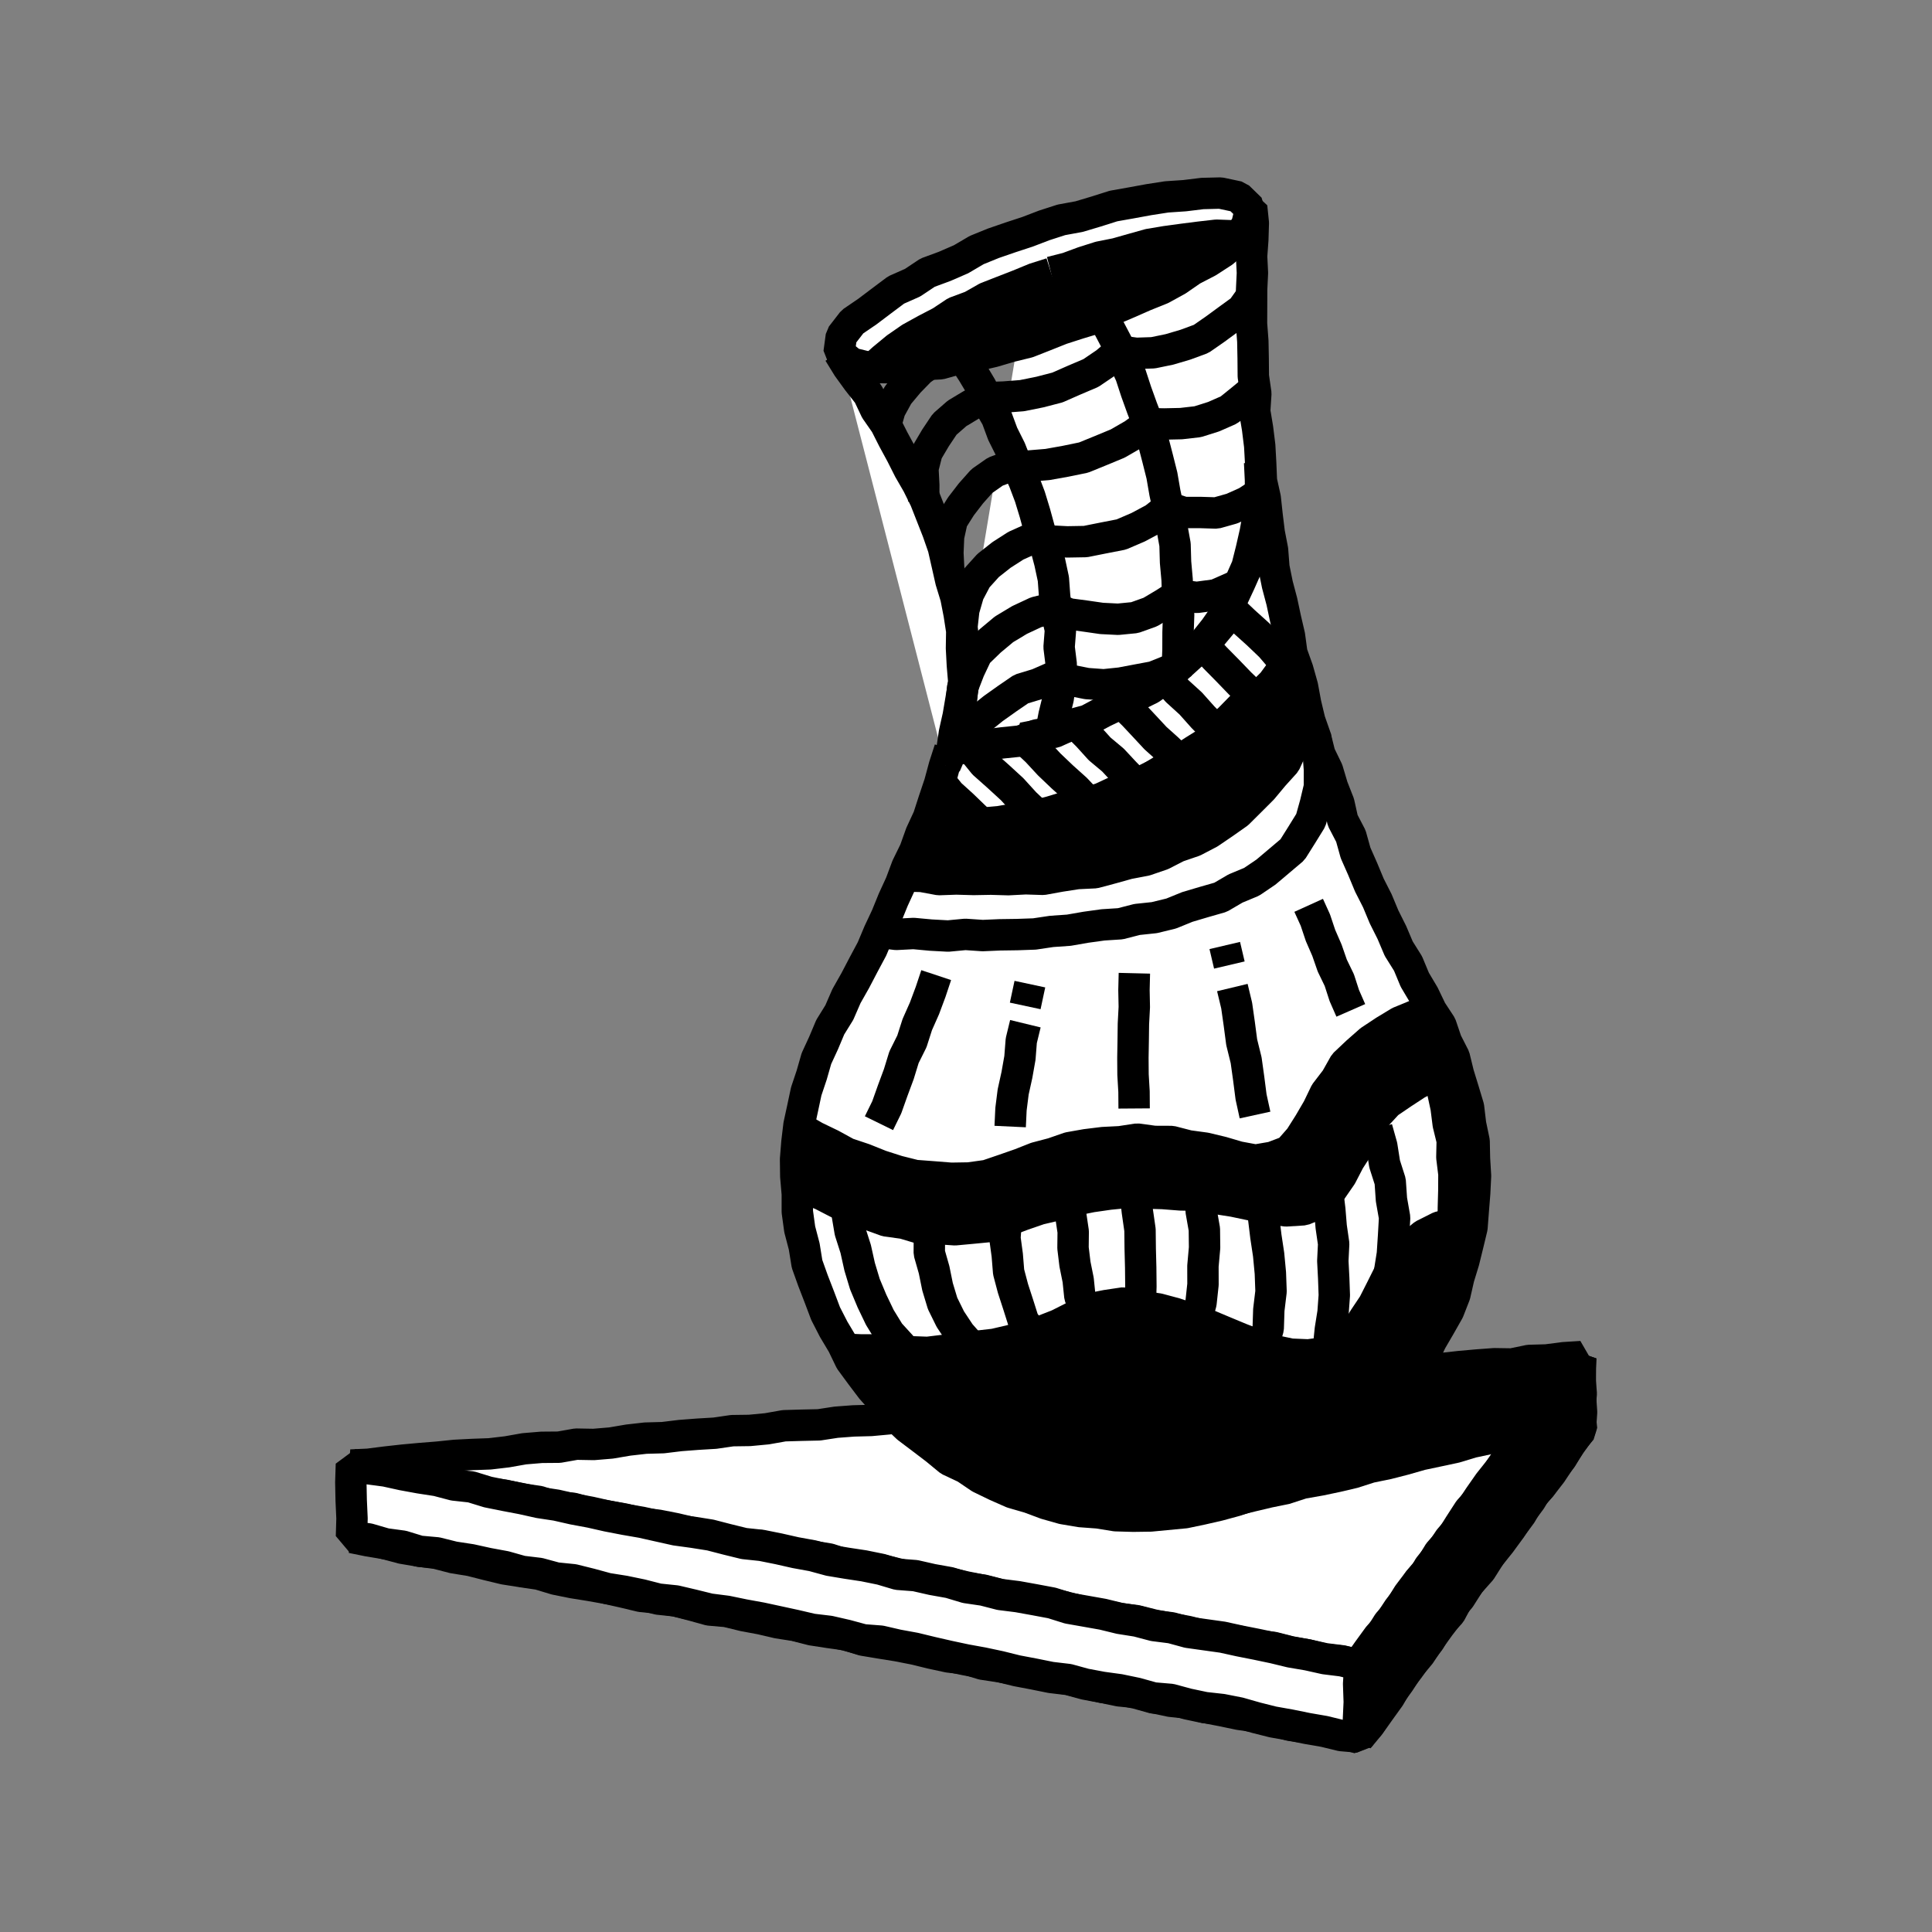 <svg xmlns="http://www.w3.org/2000/svg" viewBox="0 0 800 800"><rect x="0" y="0" width="800" height="800" fill="#808080" stroke="none"/><defs><style>.a{fill:none;stroke:#000;stroke-linejoin:bevel;stroke-width:13px;}.b{fill:#fff;}</style></defs><title>kiln-3</title><polygon class="a" points="145.74 636.67 152.37 638.02 159.49 639.2 166.47 641.08 173.57 642.29 180.74 643.22 187.73 645.03 194.85 646.19 201.85 647.97 208.86 649.66 215.99 650.78 223.13 651.84 230.06 653.93 237.13 655.36 244.25 656.5 251.35 657.76 258.39 659.35 265.41 661.03 272.61 661.76 279.74 662.92 286.73 664.72 293.7 666.66 300.92 667.29 307.93 669.02 315.02 670.34 322.05 671.98 329.18 673.09 336.17 674.89 343.31 675.99 350.46 676.97 357.38 679.16 364.49 680.35 371.61 681.49 378.69 682.88 385.7 684.59 392.75 686.11 399.93 686.97 406.86 689.1 413.99 690.17 421.09 691.46 428.24 692.48 435.26 694.17 442.37 695.38 449.38 697.09 456.42 698.68 463.48 700.15 470.7 700.85 477.64 702.95 484.69 704.46 491.9 705.2 498.89 707.02 505.98 708.38 513.04 709.86 520.19 710.88 527.24 712.4 534.2 714.41 541.35 715.44 548.51 716.44 555.62 717.74 562.65 719.72 566.42 713.53 571.16 708.13 575.16 702.18 578.95 696.09 583.25 690.37 587.75 684.78 591.78 678.86 595.94 673.04 599.91 667.07 604.56 661.6 608.4 655.54 613.19 650.16 617.01 644.1 621.01 638.16 625.65 632.67 629.9 626.91 633.44 620.63 638.21 615.24 642.22 609.3 646.69 603.69 650.37 597.5 654.56 591.87 647.49 591.94 640.34 592.81 633.19 593.73 625.98 593.92 618.88 595.39 611.72 596.07 604.46 595.73 597.33 596.81 590.18 597.78 582.95 597.67 575.83 598.91 568.64 599.4 561.46 599.85 554.28 600.43 547.15 601.58 539.94 601.82 532.8 602.85 525.61 603.22 518.47 604.27 511.3 604.91 504.07 604.92 496.91 605.66 489.75 606.41 482.56 606.89 475.4 607.7 468.22 608.22 461.01 608.45 453.91 609.97 446.67 609.86 439.52 610.76 432.36 611.5 425.14 611.68 418.02 612.93 410.83 613.32 403.67 614.21 396.47 614.49 389.3 615.25 382.15 616.17 374.96 616.61 367.8 617.36 360.63 618.07 353.38 617.87 346.23 618.73 339.11 619.95 331.88 619.97 324.69 620.43 317.59 621.85 310.38 622.05 303.19 622.54 296.03 623.32 288.86 624 281.72 625.03 274.51 625.24 267.38 626.37 260.17 626.67 252.95 626.79 245.81 627.81 238.62 628.3 231.48 629.36 224.3 629.99 217.14 630.8 209.92 631.01 202.77 631.91 195.56 632.19 188.37 632.69 181.19 633.27 174.03 634.16 166.83 634.57 159.66 635.26 152.48 636.02 145.74 636.67"/><polygon class="b" points="145.33 606.65 152.38 607.96 159.37 609.78 166.57 610.54 173.66 611.85 180.57 614.05 187.77 614.81 194.75 616.68 201.78 618.32 208.97 619.12 216.01 620.68 223.15 621.72 230.06 623.94 237.29 624.55 244.25 626.52 251.37 627.7 258.47 628.97 265.48 630.67 272.65 631.58 279.73 632.97 286.75 634.64 293.79 636.19 300.78 638.03 307.85 639.44 315.09 640 321.99 642.28 329.1 643.49 336.27 644.38 343.39 645.55 350.29 647.87 357.39 649.14 364.57 649.95 371.58 651.64 378.61 653.26 385.71 654.56 392.88 655.45 399.9 657.09 406.97 658.52 413.98 660.26 421.06 661.6 428.15 662.9 435.3 663.98 442.3 665.72 449.31 667.48 456.4 668.8 463.48 670.15 470.65 671.1 477.65 672.86 484.74 674.23 491.83 675.55 498.83 677.36 505.99 678.29 513.1 679.55 520.09 681.37 527.29 682.15 534.29 683.94 541.39 685.23 548.4 687 555.6 687.81 562.46 689.23 566.47 683.57 570.68 677.78 575.47 672.4 579.33 666.37 583.14 660.28 587.45 654.57 592.09 649.09 595.83 642.96 600.58 637.55 604.38 631.46 608.27 625.45 613.07 620.07 617.38 614.36 621.17 608.27 625.77 602.76 629.89 596.9 633.77 590.87 638.27 585.28 642.29 579.35 646.12 573.28 650.78 567.8 654.8 561.74 647.51 562.2 640.37 563.13 633.16 563.33 626.06 564.8 618.82 564.69 611.64 565.22 604.47 565.86 597.31 566.65 590.15 567.45 582.98 568.01 575.84 568.99 568.66 569.54 561.43 569.56 554.29 570.59 547.1 571.05 539.92 571.58 532.78 572.57 525.58 572.91 518.47 574.25 511.27 574.56 504.08 575.08 496.93 575.94 489.73 576.25 482.56 576.98 475.35 577.17 468.25 578.59 461 578.42 453.86 579.39 446.66 579.75 439.52 580.77 432.32 581.12 425.19 582.23 418.02 582.94 410.82 583.23 403.68 584.26 396.44 584.21 389.31 585.29 382.15 586.13 374.95 586.44 367.81 587.52 360.64 588.18 353.42 588.37 346.24 588.91 339.12 590 331.9 590.16 324.69 590.37 317.57 591.63 310.4 592.31 303.18 592.41 296.04 593.45 288.85 593.88 281.67 594.43 274.51 595.3 267.3 595.5 260.14 596.31 253.01 597.52 245.83 598.12 238.59 597.99 231.47 599.25 224.24 599.31 217.06 599.91 209.93 601.17 202.78 602.01 195.57 602.27 188.37 602.64 181.2 603.38 174.01 603.95 166.84 604.61 159.67 605.41 152.51 606.32 145.33 606.65"/><polygon class="a" points="145.33 606.65 152.38 607.96 159.37 609.78 166.57 610.54 173.66 611.85 180.57 614.05 187.77 614.81 194.75 616.68 201.78 618.32 208.97 619.12 216.01 620.68 223.15 621.72 230.06 623.94 237.29 624.55 244.25 626.52 251.37 627.7 258.47 628.97 265.48 630.67 272.65 631.58 279.73 632.97 286.75 634.64 293.79 636.19 300.78 638.03 307.85 639.44 315.09 640 321.99 642.28 329.1 643.49 336.27 644.38 343.39 645.55 350.29 647.87 357.39 649.14 364.57 649.95 371.58 651.64 378.61 653.26 385.71 654.56 392.88 655.45 399.9 657.09 406.97 658.52 413.98 660.26 421.06 661.6 428.15 662.9 435.3 663.98 442.3 665.72 449.31 667.48 456.4 668.8 463.48 670.15 470.65 671.1 477.65 672.86 484.74 674.23 491.83 675.55 498.83 677.36 505.99 678.29 513.1 679.55 520.09 681.37 527.29 682.15 534.29 683.94 541.39 685.23 548.4 687 555.6 687.81 562.46 689.23 566.47 683.57 570.68 677.78 575.47 672.4 579.33 666.37 583.14 660.28 587.45 654.57 592.09 649.09 595.83 642.96 600.58 637.55 604.38 631.46 608.27 625.45 613.07 620.07 617.38 614.36 621.17 608.27 625.77 602.76 629.89 596.9 633.77 590.87 638.27 585.28 642.29 579.35 646.12 573.28 650.78 567.8 654.8 561.74 647.51 562.2 640.37 563.13 633.16 563.33 626.06 564.8 618.82 564.69 611.64 565.22 604.47 565.86 597.31 566.65 590.15 567.45 582.98 568.01 575.84 568.99 568.66 569.54 561.43 569.56 554.29 570.59 547.1 571.05 539.92 571.58 532.78 572.57 525.58 572.91 518.47 574.25 511.27 574.56 504.08 575.08 496.93 575.94 489.73 576.25 482.56 576.98 475.35 577.17 468.25 578.59 461 578.42 453.86 579.39 446.66 579.75 439.52 580.77 432.32 581.12 425.19 582.23 418.02 582.94 410.82 583.23 403.68 584.26 396.44 584.21 389.31 585.29 382.15 586.13 374.95 586.44 367.81 587.52 360.64 588.18 353.42 588.37 346.24 588.91 339.12 590 331.9 590.16 324.69 590.37 317.57 591.63 310.4 592.31 303.18 592.41 296.04 593.45 288.85 593.88 281.67 594.43 274.51 595.3 267.3 595.5 260.14 596.31 253.01 597.52 245.83 598.12 238.59 597.99 231.47 599.25 224.24 599.31 217.06 599.91 209.93 601.17 202.78 602.01 195.57 602.27 188.37 602.64 181.2 603.38 174.01 603.95 166.84 604.61 159.67 605.41 152.51 606.32 145.33 606.65"/><polygon class="b" points="145.51 606.28 145.27 613.77 145.42 621.27 145.76 628.77 145.54 636.24 152.65 637.24 159.6 639.26 166.76 640.23 173.68 642.35 180.9 643 187.9 644.75 195.03 645.84 202.07 647.39 209.16 648.7 216.11 650.66 223.29 651.52 230.26 653.41 237.47 654.14 244.47 655.88 251.44 657.78 258.56 658.91 265.62 660.37 272.61 662.16 279.81 662.91 286.83 664.56 293.84 666.29 301 667.21 308.06 668.67 315.16 669.96 322.2 671.48 329.25 673.01 336.27 674.65 343.45 675.51 350.48 677.12 357.45 679.01 364.69 679.57 371.71 681.19 378.8 682.49 385.81 684.19 392.84 685.8 399.88 687.3 406.98 688.59 414.03 690.09 421.03 691.83 428.11 693.17 435.18 694.6 442.36 695.45 449.33 697.36 456.42 698.69 463.57 699.67 470.64 701.14 477.6 703.08 484.83 703.7 491.81 705.59 498.87 707.08 506.06 707.88 513.13 709.27 520.09 711.26 527.09 713.02 534.19 714.28 541.26 715.72 548.37 716.95 555.39 718.66 562.43 719.26 567.13 714.08 571.1 708.12 575.24 702.29 579.44 696.5 583.36 690.5 587.97 685 591.94 679.05 596.13 673.25 600.5 667.57 603.96 661.25 608.15 655.45 612.72 649.92 616.56 643.87 621 638.25 625.28 632.51 629.61 626.81 633.87 621.06 637.54 614.88 642.34 609.52 646.27 603.53 650.19 597.52 654.9 591.91 654.12 584.41 654.76 577.03 654.09 569.65 654.58 562.07 650.39 568.1 646.09 573.79 641.66 579.39 637.94 585.5 633.47 591.07 629.88 597.27 625 602.54 621.02 608.47 616.57 614.06 612.48 619.91 608.55 625.87 604.79 631.95 600.12 637.38 596.18 643.33 591.71 648.9 588.15 655.13 583.55 660.61 579.11 666.21 575.18 672.17 571.25 678.14 567.02 683.9 562.66 689.43 555.75 687.72 548.58 686.83 541.54 685.26 534.43 684.05 527.42 682.35 520.37 680.87 513.29 679.47 506.25 677.92 499.1 676.92 491.95 675.92 484.98 674.02 477.8 673.11 470.82 671.27 463.69 670.14 456.68 668.43 449.58 667.17 442.48 665.92 435.56 663.75 428.47 662.42 421.37 661.14 414.2 660.24 407.21 658.44 400.06 657.39 393.13 655.31 386.03 654.04 378.99 652.44 371.75 651.88 364.81 649.82 357.74 648.38 350.61 647.3 343.49 646.11 336.52 644.21 329.43 642.92 322.4 641.33 315.33 639.91 308.13 639.15 301.12 637.43 294.13 635.62 287 634.49 279.84 633.51 272.8 631.94 265.76 630.36 258.65 629.13 251.57 627.76 244.54 626.17 237.44 624.85 230.41 623.25 223.27 622.17 216.22 620.6 209.13 619.25 202.07 617.83 195.13 615.7 187.94 614.91 180.95 613.07 173.81 611.97 166.71 610.67 159.66 609.12 152.49 608.17 145.51 606.28"/><polygon class="a" points="145.51 606.28 145.27 613.77 145.42 621.27 145.76 628.77 145.54 636.24 152.65 637.24 159.6 639.26 166.76 640.23 173.68 642.35 180.9 643 187.9 644.75 195.03 645.84 202.07 647.39 209.16 648.7 216.11 650.66 223.29 651.52 230.26 653.41 237.47 654.14 244.47 655.88 251.44 657.78 258.56 658.91 265.62 660.37 272.61 662.16 279.81 662.91 286.83 664.56 293.84 666.29 301 667.21 308.06 668.67 315.16 669.96 322.2 671.48 329.25 673.01 336.27 674.65 343.45 675.51 350.48 677.12 357.45 679.01 364.69 679.57 371.71 681.19 378.8 682.49 385.81 684.19 392.84 685.8 399.88 687.3 406.98 688.59 414.03 690.09 421.03 691.83 428.11 693.17 435.18 694.6 442.36 695.45 449.33 697.36 456.42 698.69 463.57 699.67 470.64 701.14 477.6 703.08 484.83 703.7 491.81 705.59 498.87 707.08 506.06 707.88 513.13 709.27 520.09 711.26 527.09 713.02 534.19 714.28 541.26 715.72 548.37 716.95 555.39 718.66 562.43 719.26 567.13 714.08 571.1 708.12 575.24 702.29 579.44 696.5 583.36 690.5 587.97 685 591.94 679.05 596.13 673.25 600.5 667.57 603.96 661.25 608.15 655.45 612.72 649.92 616.56 643.87 621 638.25 625.28 632.51 629.61 626.81 633.87 621.06 637.54 614.88 642.34 609.52 646.27 603.53 650.19 597.52 654.9 591.91 654.12 584.41 654.76 577.03 654.09 569.65 654.58 562.07 650.39 568.1 646.09 573.79 641.66 579.39 637.94 585.5 633.47 591.07 629.88 597.27 625 602.54 621.02 608.47 616.57 614.06 612.48 619.91 608.55 625.87 604.79 631.95 600.12 637.38 596.18 643.33 591.71 648.9 588.15 655.13 583.55 660.61 579.11 666.21 575.18 672.17 571.25 678.14 567.02 683.9 562.66 689.43 555.75 687.72 548.58 686.83 541.54 685.26 534.43 684.05 527.42 682.35 520.37 680.87 513.29 679.47 506.25 677.92 499.1 676.92 491.95 675.92 484.98 674.02 477.8 673.11 470.82 671.27 463.69 670.14 456.68 668.43 449.58 667.17 442.48 665.92 435.56 663.75 428.47 662.42 421.37 661.14 414.2 660.24 407.21 658.44 400.06 657.39 393.13 655.31 386.03 654.04 378.99 652.44 371.75 651.88 364.81 649.82 357.74 648.38 350.61 647.3 343.49 646.11 336.52 644.21 329.43 642.92 322.4 641.33 315.33 639.91 308.13 639.15 301.12 637.43 294.13 635.62 287 634.49 279.84 633.51 272.8 631.94 265.76 630.36 258.65 629.13 251.57 627.76 244.54 626.17 237.44 624.85 230.41 623.25 223.27 622.17 216.22 620.6 209.13 619.25 202.07 617.83 195.13 615.7 187.94 614.91 180.95 613.07 173.81 611.97 166.71 610.67 159.66 609.12 152.49 608.17 145.51 606.28"/><polygon points="562.53 719.78 562.49 712.32 562.84 704.79 562.58 697.26 563.04 689.84 567.04 684.06 571.03 678.14 574.83 672.08 579.6 666.72 583.82 660.97 587.37 654.73 592.18 649.4 596.4 643.64 600.44 637.75 604.67 631.99 608.97 626.29 613.05 620.43 617.1 614.56 621.43 608.88 625.09 602.71 629.09 596.8 633.74 591.35 637.96 585.59 641.9 579.63 645.83 573.65 650.27 568.04 654.44 562.42 654.38 569.77 654.38 577.27 654.89 584.77 654.38 592.24 650.24 598.01 646.32 603.99 642.36 609.95 637.98 615.6 633.22 620.98 629.33 626.98 625.5 633.03 621.28 638.81 616.8 644.39 612.47 650.08 608.22 655.83 603.97 661.58 600.55 667.92 595.6 673.16 591.94 679.34 587.51 684.96 583.4 690.81 578.98 696.44 575.39 702.66 571.21 708.47 567.06 714.31 562.53 719.78"/><polygon class="a" points="562.53 719.78 562.49 712.32 562.84 704.79 562.58 697.26 563.04 689.84 567.04 684.06 571.03 678.14 574.83 672.08 579.6 666.72 583.82 660.97 587.37 654.73 592.18 649.4 596.4 643.64 600.44 637.75 604.67 631.99 608.97 626.29 613.05 620.43 617.1 614.56 621.43 608.88 625.09 602.71 629.09 596.8 633.74 591.35 637.96 585.59 641.9 579.63 645.83 573.65 650.27 568.04 654.44 562.42 654.38 569.77 654.38 577.27 654.89 584.77 654.38 592.24 650.24 598.01 646.32 603.99 642.36 609.95 637.98 615.6 633.22 620.98 629.33 626.98 625.5 633.03 621.28 638.81 616.8 644.39 612.47 650.08 608.22 655.83 603.97 661.58 600.55 667.92 595.6 673.16 591.94 679.34 587.51 684.96 583.4 690.81 578.98 696.44 575.39 702.66 571.21 708.47 567.06 714.31 562.53 719.78"/><polyline class="b" points="393.29 310.25 391.01 317.29 389.08 324.44 386.72 331.46 384.44 338.51 381.32 345.25 378.82 352.22 375.56 358.88 372.97 365.82 369.88 372.54 367.09 379.4 363.94 386.1 361.07 392.93 357.58 399.46 354.15 406.02 350.5 412.47 347.54 419.28 343.79 425.33 341.04 431.87 338.06 438.33 336.1 445.17 333.84 451.92 332.36 458.87 330.85 465.83 330 472.9 329.43 480 329.52 487.12 330.15 494.42 330.15 501.76 331.15 509.03 333.01 516.13 334.18 523.37 336.65 530.28 339.29 537.1 341.87 543.94 345.21 550.44 348.95 556.71 352.14 563.33 356.48 569.23 360.89 575.07 365.76 580.53 370.48 586.15 375.8 591.19 381.66 595.61 387.47 600.03 393.14 604.7 399.8 607.83 405.87 611.94 412.46 615.13 419.17 618.09 426.21 620.13 433.07 622.69 440.13 624.69 447.37 625.91 454.68 626.45 461.93 627.62 469.26 627.83 476.43 627.73 483.57 627.05 490.71 626.37 497.73 624.9 504.71 623.3 511.62 621.42 518.41 619.16 524.87 616.04 531.49 613.35 537.82 610.02 544.11 606.61 550.18 602.82 555.88 598.47 561.54 594.09 566.68 589.09 571.57 583.88 576.68 578.87 580.96 573.12 585.73 567.75 589.59 561.71 592.67 555.23 596.27 549.05 599.82 542.79 602.43 536.11 604.03 529.09 606.12 522.26 607.83 515.33 609.51 508.35 610.06 501.2 610.63 494.07 610.98 486.92 610.55 479.76 610.4 472.58 608.93 465.54 608.08 458.41 606.01 451.54 603.91 444.71 602.2 437.72 598.94 431.32 596.62 424.49 592.67 418.47 589.53 411.93 585.83 405.7 583.04 398.99 579.18 392.82 576.35 386.14 573.11 379.67 570.32 372.98 567.03 366.51 564.25 359.82 561.32 353.19 559.36 346.18 555.99 339.71 554.4 332.58 551.76 325.84 549.69 318.9 546.5 312.32 544.74 305.28 542.34 298.44 540.65 291.38 539.33 284.24 537.37 277.27 534.92 270.42 533.94 263.21 532.3 256.16 530.79 249.08 528.93 242.06 527.49 234.96 526.93 227.7 525.56 220.59 524.68 213.4 523.9 206.2 522.32 199.1 522.02 191.84 521.62 184.61 520.73 177.42 519.54 170.25 520.01 162.96 518.97 155.76 518.91 148.52 518.77 141.28 518.22 134.04 518.25 126.8 518.27 119.9 518.6 113.01 518.26 106.12 518.76 99.22 518.97 92.32 518.28 85.68 511.41 85.47 504.3 85.42 497.18 85.3 490.05 85.15 482.96 85.62 476.51 89.36 470.75 94.26 464.56 98.54 458.48 102.97 452.13 107.02 446.14 111.61 440.04 116.02 433.38 119.66 427.58 124.48 422.42 129.47 421.98 138.38"/><polyline class="a" points="393.29 310.25 391.01 317.29 389.08 324.44 386.72 331.46 384.44 338.51 381.32 345.25 378.82 352.22 375.56 358.88 372.97 365.82 369.88 372.54 367.09 379.4 363.94 386.1 361.07 392.93 357.58 399.46 354.15 406.02 350.5 412.47 347.54 419.28 343.79 425.33 341.04 431.87 338.06 438.33 336.1 445.17 333.84 451.92 332.36 458.87 330.85 465.83 330 472.9 329.43 480 329.52 487.12 330.15 494.42 330.15 501.76 331.15 509.03 333.01 516.13 334.18 523.37 336.65 530.28 339.29 537.1 341.87 543.94 345.21 550.44 348.95 556.71 352.14 563.33 356.48 569.23 360.89 575.07 365.76 580.53 370.48 586.15 375.8 591.19 381.66 595.61 387.47 600.03 393.14 604.7 399.8 607.83 405.87 611.94 412.46 615.13 419.17 618.09 426.21 620.13 433.07 622.69 440.13 624.69 447.37 625.91 454.68 626.45 461.93 627.62 469.26 627.83 476.43 627.73 483.57 627.05 490.71 626.37 497.73 624.9 504.71 623.3 511.62 621.42 518.41 619.16 524.87 616.04 531.49 613.35 537.82 610.02 544.11 606.61 550.18 602.82 555.88 598.47 561.54 594.09 566.68 589.09 571.57 583.88 576.68 578.87 580.96 573.12 585.73 567.75 589.59 561.71 592.67 555.23 596.27 549.05 599.82 542.79 602.43 536.11 604.03 529.09 606.12 522.26 607.83 515.33 609.51 508.35 610.06 501.2 610.63 494.07 610.98 486.92 610.55 479.76 610.4 472.58 608.93 465.54 608.08 458.41 606.01 451.54 603.91 444.71 602.2 437.72 598.94 431.32 596.62 424.49 592.67 418.47 589.53 411.93 585.83 405.7 583.04 398.99 579.18 392.82 576.35 386.14 573.11 379.67 570.32 372.98 567.03 366.51 564.25 359.82 561.32 353.19 559.36 346.18 555.99 339.71 554.4 332.58 551.76 325.84 549.69 318.9 546.5 312.32 544.74 305.28 542.34 298.44 540.65 291.38 539.33 284.24 537.37 277.27 534.92 270.42 533.94 263.21 532.3 256.16 530.79 249.08 528.93 242.06 527.49 234.96 526.93 227.7 525.56 220.59 524.68 213.4 523.9 206.2 522.32 199.1 522.02 191.84 521.62 184.61 520.73 177.42 519.54 170.25 520.01 162.96 518.97 155.76 518.91 148.52 518.77 141.28 518.22 134.04 518.25 126.8 518.27 119.9 518.6 113.01 518.26 106.12 518.76 99.22 518.97 92.32 518.28 85.68 511.41 85.47 504.3 85.42 497.18 85.3 490.05 85.15 482.96 85.62 476.51 89.36 470.75 94.26 464.56 98.54 458.48 102.97 452.13 107.02 446.14 111.61 440.04 116.02 433.38 119.66 427.58 124.48 422.42 129.47 421.98 138.38"/><polygon class="b" points="517.86 86.51 516.25 93.2 512.15 99.43 506.47 104.3 500.21 108.36 493.59 111.79 487.45 116.03 480.93 119.61 474 122.4 467.2 125.39 460.36 128.31 453.75 131.79 446.6 133.95 439.52 136.23 432.6 138.99 425.66 141.72 418.42 143.5 411.28 145.6 404.02 147.29 396.68 148.59 389.49 150.62 382.02 151.01 374.7 152.54 367.23 152.25 359.82 152.15 352.69 150.39 347.44 146.11 348.38 139.17 352.96 133.25 359.15 129.03 365.07 124.56 371.05 120.08 377.89 117.05 384.11 112.9 391.13 110.31 397.95 107.35 404.42 103.55 411.32 100.74 418.37 98.31 425.45 95.99 432.4 93.33 439.49 91.04 446.85 89.69 453.97 87.56 461.08 85.31 468.42 84.01 475.73 82.67 483.08 81.53 490.5 81.03 497.88 80.13 505.36 79.94 512.71 81.5 517.86 86.51"/><polygon class="a" points="517.86 86.51 516.25 93.2 512.15 99.43 506.47 104.3 500.21 108.36 493.59 111.79 487.45 116.03 480.93 119.61 474 122.4 467.2 125.39 460.36 128.31 453.75 131.79 446.6 133.95 439.52 136.23 432.6 138.99 425.66 141.72 418.42 143.5 411.28 145.6 404.02 147.29 396.68 148.59 389.49 150.62 382.02 151.01 374.7 152.54 367.23 152.25 359.82 152.15 352.69 150.39 347.44 146.11 348.38 139.17 352.96 133.25 359.15 129.03 365.07 124.56 371.05 120.08 377.89 117.05 384.11 112.9 391.13 110.31 397.95 107.35 404.42 103.55 411.32 100.74 418.37 98.31 425.45 95.99 432.4 93.33 439.49 91.04 446.85 89.69 453.97 87.56 461.08 85.31 468.42 84.01 475.73 82.67 483.08 81.53 490.5 81.03 497.88 80.13 505.36 79.94 512.71 81.5 517.86 86.51"/><polyline class="b" points="347.35 145.97 351.08 152.03 355.22 157.74 359.6 163.32 362.65 169.76 366.69 175.56 369.88 181.87 373.25 188.08 376.43 194.38 379.97 200.52 383.11 206.87 385.7 213.46 388.29 220.05 390.62 226.74 392.19 233.65 393.75 240.55 395.82 247.32 397.17 254.27 398.25 261.27 398.13 268.38 398.5 275.42 399.1 282.51 397.95 289.52 396.77 296.48 395.23 303.36 394.19 310.4 391.4 316.93"/><polyline class="a" points="347.35 145.97 351.08 152.03 355.22 157.74 359.6 163.32 362.65 169.76 366.69 175.56 369.88 181.87 373.25 188.08 376.43 194.38 379.97 200.52 383.11 206.87 385.7 213.46 388.29 220.05 390.62 226.74 392.19 233.65 393.75 240.55 395.82 247.32 397.17 254.27 398.25 261.27 398.13 268.38 398.5 275.42 399.1 282.51 397.95 289.52 396.77 296.48 395.23 303.36 394.19 310.4 391.4 316.93"/><polyline points="435.13 112.72 441.98 110.98 448.59 108.54 455.31 106.41 462.23 105.03 469 103.11 475.8 101.2 482.75 100.04 489.73 99.09 496.7 98.2 503.69 97.4 510.71 97.65"/><polyline class="a" points="435.13 112.72 441.98 110.98 448.59 108.54 455.31 106.41 462.23 105.03 469 103.11 475.8 101.2 482.75 100.04 489.73 99.09 496.7 98.2 503.69 97.4 510.71 97.65"/><polyline points="360.39 153.36 365.7 148.59 371.19 144.06 377.06 140 383.31 136.55 389.63 133.26 395.61 129.28 402.33 126.78 408.56 123.24 415.21 120.64 421.86 118.05 428.47 115.33 435.29 113.17"/><polyline class="a" points="360.39 153.36 365.7 148.59 371.19 144.06 377.06 140 383.31 136.55 389.63 133.26 395.61 129.28 402.33 126.78 408.56 123.24 415.21 120.64 421.86 118.05 428.47 115.33 435.29 113.17"/><polygon points="373.87 145.78 380.32 142.36 386.52 138.66 393.06 135.54 398.97 131.33 405.5 128.2 411.66 124.41 418.21 121.32 424.45 117.76 431.13 115.66 437.96 113.96 444.82 112.39 451.82 111.4 458.64 109.66 465.49 108.03 472.19 105.79 479.18 104.74 486.01 102.84 492.04 103.72 498.1 103.57 503.86 103.98 497.54 107.63 490.76 110.81 483.63 113.26 477.11 116.98 470.31 120.14 463.48 123.21 456.66 126.3 449.95 129.64 443.05 132.56 436.42 136.08 429.45 138.87 422.74 142.3 415.76 143.88 408.83 145.61 401.77 146.73 394.85 148.5 387.92 150.22 380.88 151.47 373.88 153.59 373.87 145.78"/><polyline class="a" points="364 386.04 371.11 386.91 378.29 386.54 385.42 387.2 392.57 387.59 399.73 386.91 406.89 387.4 414.04 387.09 421.19 386.99 428.35 386.74 435.45 385.68 442.59 385.18 449.65 383.95 456.73 382.97 463.89 382.51 470.84 380.73 478 379.97 484.97 378.27 491.64 375.55 498.49 373.52 505.4 371.54 511.62 367.9 518.26 365.14 524.21 361.11 529.68 356.49 535.18 351.84 539.01 345.74 542.77 339.66 544.69 332.77 546.34 325.84 546.36 318.71 545.82 311.6 544.62 304.56"/><polyline class="a" points="393.6 310.42 400.84 309.67 408.02 308.48 415.23 307.59 422.51 306.84 429.38 304.28 436.64 303.2 443.3 300.14 450.36 298.25 456.81 294.8 463.35 291.66 469.83 288.39 476.39 285.15 482.32 280.89 487.83 276.09 493.22 271.19 498.49 266.13 503.05 260.42 507.24 254.43 510.36 247.81 513.43 241.23 516.38 234.57 518.16 227.5 519.77 220.42 521.06 213.26 521.97 206.03 521.94 198.73 521.58 191.46"/><polyline class="a" points="398.82 148.29 402.7 154.24 406.34 160.33 409.16 166.86 412.73 172.99 415.2 179.66 418.37 186 420.96 192.59 423.95 199.02 426.46 205.65 428.53 212.43 430.4 219.26 432.87 225.93 434.69 232.79 436.18 239.74 436.7 246.84 437.53 253.87 439.11 260.84 438.55 267.97 439.43 275.06 439.15 282.17 438.17 289.21 436.47 296.12 435.13 303.06"/><polyline class="a" points="487.49 276.39 487.78 269.12 487.8 261.85 488.05 254.57 487.67 247.31 487.42 240.04 486.77 232.79 486.56 225.49 485.26 218.31 483.9 211.16 482.37 204.06 481.13 196.89 479.36 189.84 477.53 182.8 475.55 175.8 472.93 169.01 470.47 162.18 468.2 155.25 465.14 148.65 462.41 141.89 459.02 135.44 454.86 129.46"/><polyline class="a" points="387.66 403.78 385.35 410.71 382.8 417.55 379.83 424.24 377.6 431.2 374.33 437.77 372.18 444.76 369.64 451.61 367.19 458.5 363.96 465.09"/><polyline class="a" points="469.72 403 469.55 410 469.69 416.99 469.32 423.99 469.23 430.99 469.11 437.99 469.16 444.99 469.57 451.99 469.62 459"/><polyline class="a" points="541.89 374.88 544.66 380.98 546.79 387.34 549.46 393.48 551.66 399.81 554.58 405.85 556.65 412.24 559.34 418.38"/><polyline class="a" points="424.59 423.9 422.89 430.9 422.33 438.06 421.08 445.12 419.53 452.15 418.63 459.27 418.29 466.48"/><line class="a" x1="424.52" y1="416.53" x2="426.45" y2="407.51"/><polyline class="a" points="510.29 408.92 512.08 416.38 513.16 423.97 514.16 431.56 516 439.02 517.06 446.61 518.04 454.22 519.68 461.71"/><line class="a" x1="509.05" y1="399.6" x2="507.15" y2="391.51"/><polyline class="a" points="331.05 467.05 337.5 470.75 344.18 473.97 350.71 477.55 357.77 479.91 364.66 482.67 371.74 484.94 378.97 486.75 386.41 487.31 393.81 487.9 401.24 487.78 408.64 486.75 415.71 484.34 422.42 482 429.03 479.39 435.9 477.58 442.64 475.24 449.66 474 456.72 473.13 463.82 472.77 470.9 471.68 477.99 472.64 485.13 472.67 492.05 474.46 499.1 475.42 506.01 477.07 512.85 479.08 519.88 480.38 526.89 479.18 533.54 476.65 538.29 471.23 542.11 465.19 545.71 459.02 548.82 452.56 553.2 446.84 556.73 440.57 561.96 435.63 567.34 430.9 573.31 426.94 579.47 423.21 586.12 420.47 592.87 418"/><polyline class="a" points="327.38 488.49 333.65 492 340.33 494.7 346.72 498 353.4 500.66 360.17 503.1 366.95 505.54 374.12 506.53 381.05 508.6 388.28 508.73 395.43 509.22 402.56 508.56 409.71 507.87 416.55 505.66 423.46 503.07 430.45 500.66 437.64 498.98 444.75 497 451.99 495.52 459.3 494.47 466.65 493.74 474.05 494 481.41 494.21 488.75 494.78 496.16 494.93 503.44 496.25 510.74 497.4 517.97 498.92 525.18 500.44 532.47 501.4 539.77 500.94 546.6 498.13 551.35 492.73 555.41 486.86 558.7 480.51 562.59 474.47 566.22 468.33 569.82 462.09 574.7 456.78 580.66 452.73 586.63 448.82 592.95 445.51 599.34 442.29 606.2 440.2"/><polyline class="a" points="349.27 558.65 356.25 558.96 363.21 558.98 370.15 559.38 377.1 559.74 384.07 559.99 391 559.15 397.93 558.44 404.8 557.44 411.72 556.65 418.49 555.07 425.19 553.22 431.78 551.05 438.25 548.51 444.45 545.38 450.93 542 458.1 540.59 465.33 539.51 472.51 540.96 479.67 542 486.68 543.88 493.54 546.24 500.38 548.72 507.08 551.53 513.79 554.32 520.56 556.95 527.45 559.24 534.54 560.74 541.77 561.04 548.99 560.07 555.33 556.65 561 552.18 564.79 546.06 568.77 540.11 572 533.74 575.2 527.33 579.58 521.64 583.93 515.92 589.52 511.35 595.96 508.11 602.86 506.19 609.81 504.73"/><polygon points="332.9 487.98 335.05 480.21 336.65 472.16 343.35 474.57 349.49 477.44 356.05 479.12 362.49 481.16 368.8 483.41 376.03 484.29 383.32 484.93 390.63 485.5 397.87 486.79 405.23 486.77 412.47 487.54 419.31 486.24 425.98 484.14 432.61 481.89 439.49 480.52 446.05 478 452.93 476.59 459.64 474.44 466.82 474.86 473.94 475.56 480.98 477.13 488.12 477.67 495.31 477.71 502.4 478.72 509.57 479.02 516.69 480.62 522.81 477.94 529.12 476.19 535.31 474.01 541.84 472.69 545.08 466 548.41 459.44 551.98 453 555.67 446.61 558.33 439.55 564.52 435.87 571.07 433.07 576.84 428.93 582.85 425.22 589.13 421.93 595.25 418.2 596.54 424.73 597.81 431.17 599.33 437.59 594.06 441.99 588.77 446.32 583.43 450.59 578.38 455.22 572.87 459.28 568.41 465.55 563.31 471.31 558.04 476.93 553.52 483.16 548.53 489.01 543.71 495 538.93 500.78 531.82 500.41 524.54 499.65 517.32 498.46 510.11 497.22 502.82 496.56 495.61 495.25 488.36 494.3 481.04 493.87 473.73 493.31 466.56 492.41 459.02 493.99 451.37 495.59 443.96 498.03 436.57 500.56 429.04 502.59 421.51 504.81 414.73 505.04 407.97 504.81 401.26 505.42 394.56 506.29 387.79 505.87 381.09 506.78 374.35 506.93 367.44 503.85 360.47 500.91 353.79 497.36 346.97 494.07 340.04 491.01 332.9 487.98"/><polyline class="a" points="350.76 502.52 352.02 509.96 354.32 517.15 355.96 524.52 358.14 531.75 361.06 538.73 364.33 545.54 368.29 551.99 373.39 557.58"/><polyline class="a" points="384.84 511.58 384.8 518.82 386.79 525.8 388.22 532.83 390.31 539.74 393.51 546.23 397.51 552.27 402.3 557.7"/><polyline class="a" points="416.61 505.67 416.13 512.7 417.08 519.7 417.65 526.72 419.45 533.53 421.62 540.2 423.76 546.96 427.87 552.73"/><polyline class="a" points="442.97 496.62 443.4 503.33 444.39 510 444.31 516.75 445.12 523.44 446.45 530.04 447.14 536.74 449.46 543.03"/><polyline class="a" points="470.09 493.82 470.94 501.55 472.05 509.27 472.14 517.07 472.34 524.85 472.42 532.64 472.2 540.45"/><polyline class="a" points="497.51 493.75 497.37 501.43 498.7 509 498.79 516.64 498.11 524.26 498.13 531.89 497.31 539.49 495.36 546.88"/><polyline class="a" points="523.25 504.37 524.17 511.95 525.31 519.51 526.03 527.12 526.31 534.78 525.39 542.39 525.14 550.05 523.04 557.42"/><polyline class="a" points="549.79 493.82 550.64 500.87 551.22 507.95 552.24 515.01 551.89 522.14 552.26 529.24 552.51 536.36 551.99 543.46 550.87 550.48 550.14 557.58"/><polyline class="a" points="570.13 467.24 572.17 474.5 573.34 481.95 575.65 489.18 576.17 496.72 577.48 504.18 577.05 511.74 576.56 519.23 575.38 526.65"/><polyline class="a" points="595.78 445.1 597.35 451.85 598.81 458.62 599.68 465.49 601.34 472.27 601.19 479.25 602.04 486.13 602 493.07 601.81 500 601.75 506.93"/><polygon points="354.12 562.17 361.55 562.07 368.55 561.92 375.54 561.28 382.54 561.21 389.53 560.83 396.54 560.69 403.56 560.72 410.61 560.37 417.31 557.24 424.24 554.95 431.2 552.74 438 550.06 444.91 547.7 451.92 545.61 458.79 543 466 544.77 473.06 546.98 480.37 548.2 487.42 550.49 494.57 552.33 501.85 553.7 509.11 555.1 516.26 557.01 523.43 558.66 531.18 559.16 539 559.1 546.8 559.65 554.59 559.96 558.8 554.4 562.36 548.35 566.81 542.93 570.89 537.24 575 531.57 578.94 525.78 582.55 519.68 590.08 515.88 597.15 511.37 604.16 507.37 605.31 513.47 607.24 519.89 604.63 526.16 601.93 532.3 599.25 538.44 597.11 544.8 595.02 551.18 591.89 557.16 590.06 563.75 584.52 568.36 578.72 572.52 573.62 577.49 568.06 581.95 562.84 586.79 557.08 591 551.74 595.7 546.16 600.13 541.02 605.07 535.49 609.56 530.15 614.36 522.57 616.18 515.21 618.61 507.66 620.38 500.29 622.79 492.84 624.94 485.26 626.38 478.35 625.9 471.46 624.88 464.69 623.05 457.72 622.56 450.9 621.07 444.06 619.67 437.09 619.19 430.25 617.81 423.38 616.54 416.31 616.13 410.57 612.57 404.62 609.5 399.04 605.78 393.44 602.1 387.6 598.83 381.62 595.79 377.07 590.25 372.63 584.63 367.93 579.21 363.92 573.24 359.39 567.66 354.12 562.17"/><polygon points="535.09 271.41 531.19 276.99 526.92 282.81 521.78 287.88 516.64 292.91 511.71 298.2 506.21 302.87 500.41 307.16 494.29 310.97 488.26 314.91 482.23 318.89 475.78 322.13 469.31 325.32 462.44 327.58 455.88 330.63 448.96 332.67 441.87 334.06 434.98 336.17 427.99 337.96 420.85 339 413.75 340.24 406.56 340.88 399.35 340.84 392.18 341.78 385.32 341.53 381.56 348.43 378.08 355.6 374.72 362.73 381.64 362.9 388.76 364.22 395.97 363.97 403.15 364.17 410.34 364.04 417.52 364.25 424.69 363.88 431.91 364.11 439.01 362.82 446.11 361.72 453.33 361.37 460.3 359.51 467.22 357.58 474.31 356.23 481.12 353.9 487.54 350.61 494.37 348.27 500.75 344.94 506.71 340.89 512.59 336.75 517.69 331.68 522.74 326.63 527.31 321.14 532.17 315.77 535.18 309.21 537.17 302.49 537.62 294.65 537.06 286.85 535.81 279.1 535.09 271.41"/><polygon class="a" points="535.09 271.41 531.19 276.99 526.92 282.81 521.78 287.88 516.64 292.91 511.71 298.2 506.21 302.87 500.41 307.16 494.29 310.97 488.26 314.91 482.23 318.89 475.78 322.13 469.31 325.32 462.44 327.58 455.88 330.63 448.96 332.67 441.87 334.06 434.98 336.17 427.99 337.96 420.85 339 413.75 340.24 406.56 340.88 399.35 340.84 392.18 341.78 385.32 341.53 381.56 348.43 378.08 355.6 374.72 362.73 381.64 362.9 388.76 364.22 395.97 363.97 403.15 364.17 410.34 364.04 417.52 364.25 424.69 363.88 431.91 364.11 439.01 362.82 446.11 361.72 453.33 361.37 460.3 359.51 467.22 357.58 474.31 356.23 481.12 353.9 487.54 350.61 494.37 348.27 500.75 344.94 506.71 340.89 512.59 336.75 517.69 331.68 522.74 326.63 527.31 321.14 532.17 315.77 535.18 309.21 537.17 302.49 537.62 294.65 537.06 286.85 535.81 279.1 535.09 271.41"/><polyline class="a" points="402.41 310.04 407.4 316.22 413.31 321.47 419.13 326.81 424.46 332.66 430.11 337.99 436.86 336.29 443.68 334.26 450.74 332.27 445.43 326.68 439.85 321.67 434.42 316.49 429.32 310.98 423.59 305.61 431.22 304.14 438.33 302.12 445.43 299.66 450.54 304.79 455.34 310.1 460.85 314.71 465.73 319.95 470.69 325 476.62 321.87 482.39 318.31 488.21 314.68 483.39 310.06 478.46 305.64 473.95 300.79 469.43 295.96 464.63 291.27 470.74 288.09 476.06 283.76 482.17 280.26 487.4 286.14 493.06 291.29 498.16 297.01 503.71 302.58 509.02 297.81 513.85 292.88 518.8 288.1 513.49 283 508.36 277.68 503.17 272.42 498.4 267.15 502.29 262.45 506.43 257.51 510.11 252.61 515.28 257.51 520.79 262.47 526.15 267.59 530.99 273.25"/><polyline class="a" points="389.05 323.36 393.37 328.75 398.47 333.37 403.42 338.15 408.42 342.87"/><polyline class="a" points="382.48 207.72 382.52 200.85 382.16 193.98 383.86 187.28 387.35 181.37 391.15 175.68 396.31 171.17 402.15 167.66 408.21 164.67 415.71 164.41 423.2 163.83 430.58 162.34 437.87 160.45 444.76 157.42 451.69 154.47 457.93 150.24 463.65 145.38 470.49 146.31 477.44 146.08 484.24 144.68 490.87 142.72 497.38 140.32 503.08 136.36 508.62 132.3 514.25 128.21 518.29 122.55"/><polyline class="a" points="392.84 235.82 392.5 228.97 392.79 222.14 394.27 215.43 397.93 209.64 402.03 204.31 406.56 199.21 412.18 195.28 418.53 192.91 426.12 192.97 433.72 192.34 441.22 191 448.7 189.46 455.77 186.58 462.79 183.67 469.39 179.87 475.38 175.44 482.16 175.56 489.07 175.41 495.96 174.62 502.57 172.53 508.9 169.74 514.27 165.4 519.59 161"/><polyline class="a" points="399.1 266.63 398.32 259.57 399.1 252.53 401.07 245.73 404.39 239.44 409.15 234.17 414.7 229.79 420.65 225.97 426.95 223.14 434.36 223.99 441.89 224.38 449.44 224.25 456.85 222.77 464.28 221.32 471.25 218.33 477.93 214.77 483.85 210.13 490.21 212.21 496.95 212.21 503.66 212.42 510.12 210.6 516.2 207.88 521.76 204.24"/><polyline class="a" points="397.92 291.96 398.65 284.47 401.36 277.46 404.58 270.64 410 265.39 415.75 260.59 422.18 256.72 429 253.53 436.31 251.69 442.68 254.21 449.46 255.11 456.18 256.08 462.99 256.42 469.83 255.75 476.3 253.44 482.15 249.96 487.75 246.35 495.55 247.37 503.45 246.31 510.77 243.08"/><polyline class="a" points="402.24 304.08 405.72 297.87 411.28 293.4 417.02 289.32 422.88 285.3 429.69 283.24 436.32 280.33 443.21 281.7 450.06 283.05 457.03 283.56 463.99 282.84 470.82 281.55 477.67 280.27 484.14 277.67 490.22 274.21"/><polyline class="a" points="366.62 176.4 368.53 169.67 371.89 163.53 376.35 158.2 381.15 153.28 386.78 149.28 393.09 146.31 399.97 145"/><polygon points="512.36 627.65 519.77 625.85 526.81 624.18 533.91 622.74 540.82 620.49 547.97 619.23 555.06 617.74 562.11 616.08 569.03 613.87 576.13 612.41 583.15 610.61 590.12 608.62 597.21 607.12 604.29 605.6 611.24 603.5 618.33 601.99 625.49 600.77 632.4 598.48 639.42 596.92 641.01 590.13 642.44 583.26 643.57 576.31 644.87 569.4 646.24 562.63 639.46 562.7 632.65 564.02 625.74 564.16 618.85 564.58 611.96 565.06 605.16 566.47 598.26 566.74 591.37 567.25 584.41 567.77 578.99 572.57 573.5 577.18 568.2 582.02 562.55 586.43 556.93 590.88 551.33 595.36 546.1 600.29 540.52 604.8 534.77 609.1 528.98 613.35 523.88 618.44 518.51 623.22 512.36 627.65"/></svg>